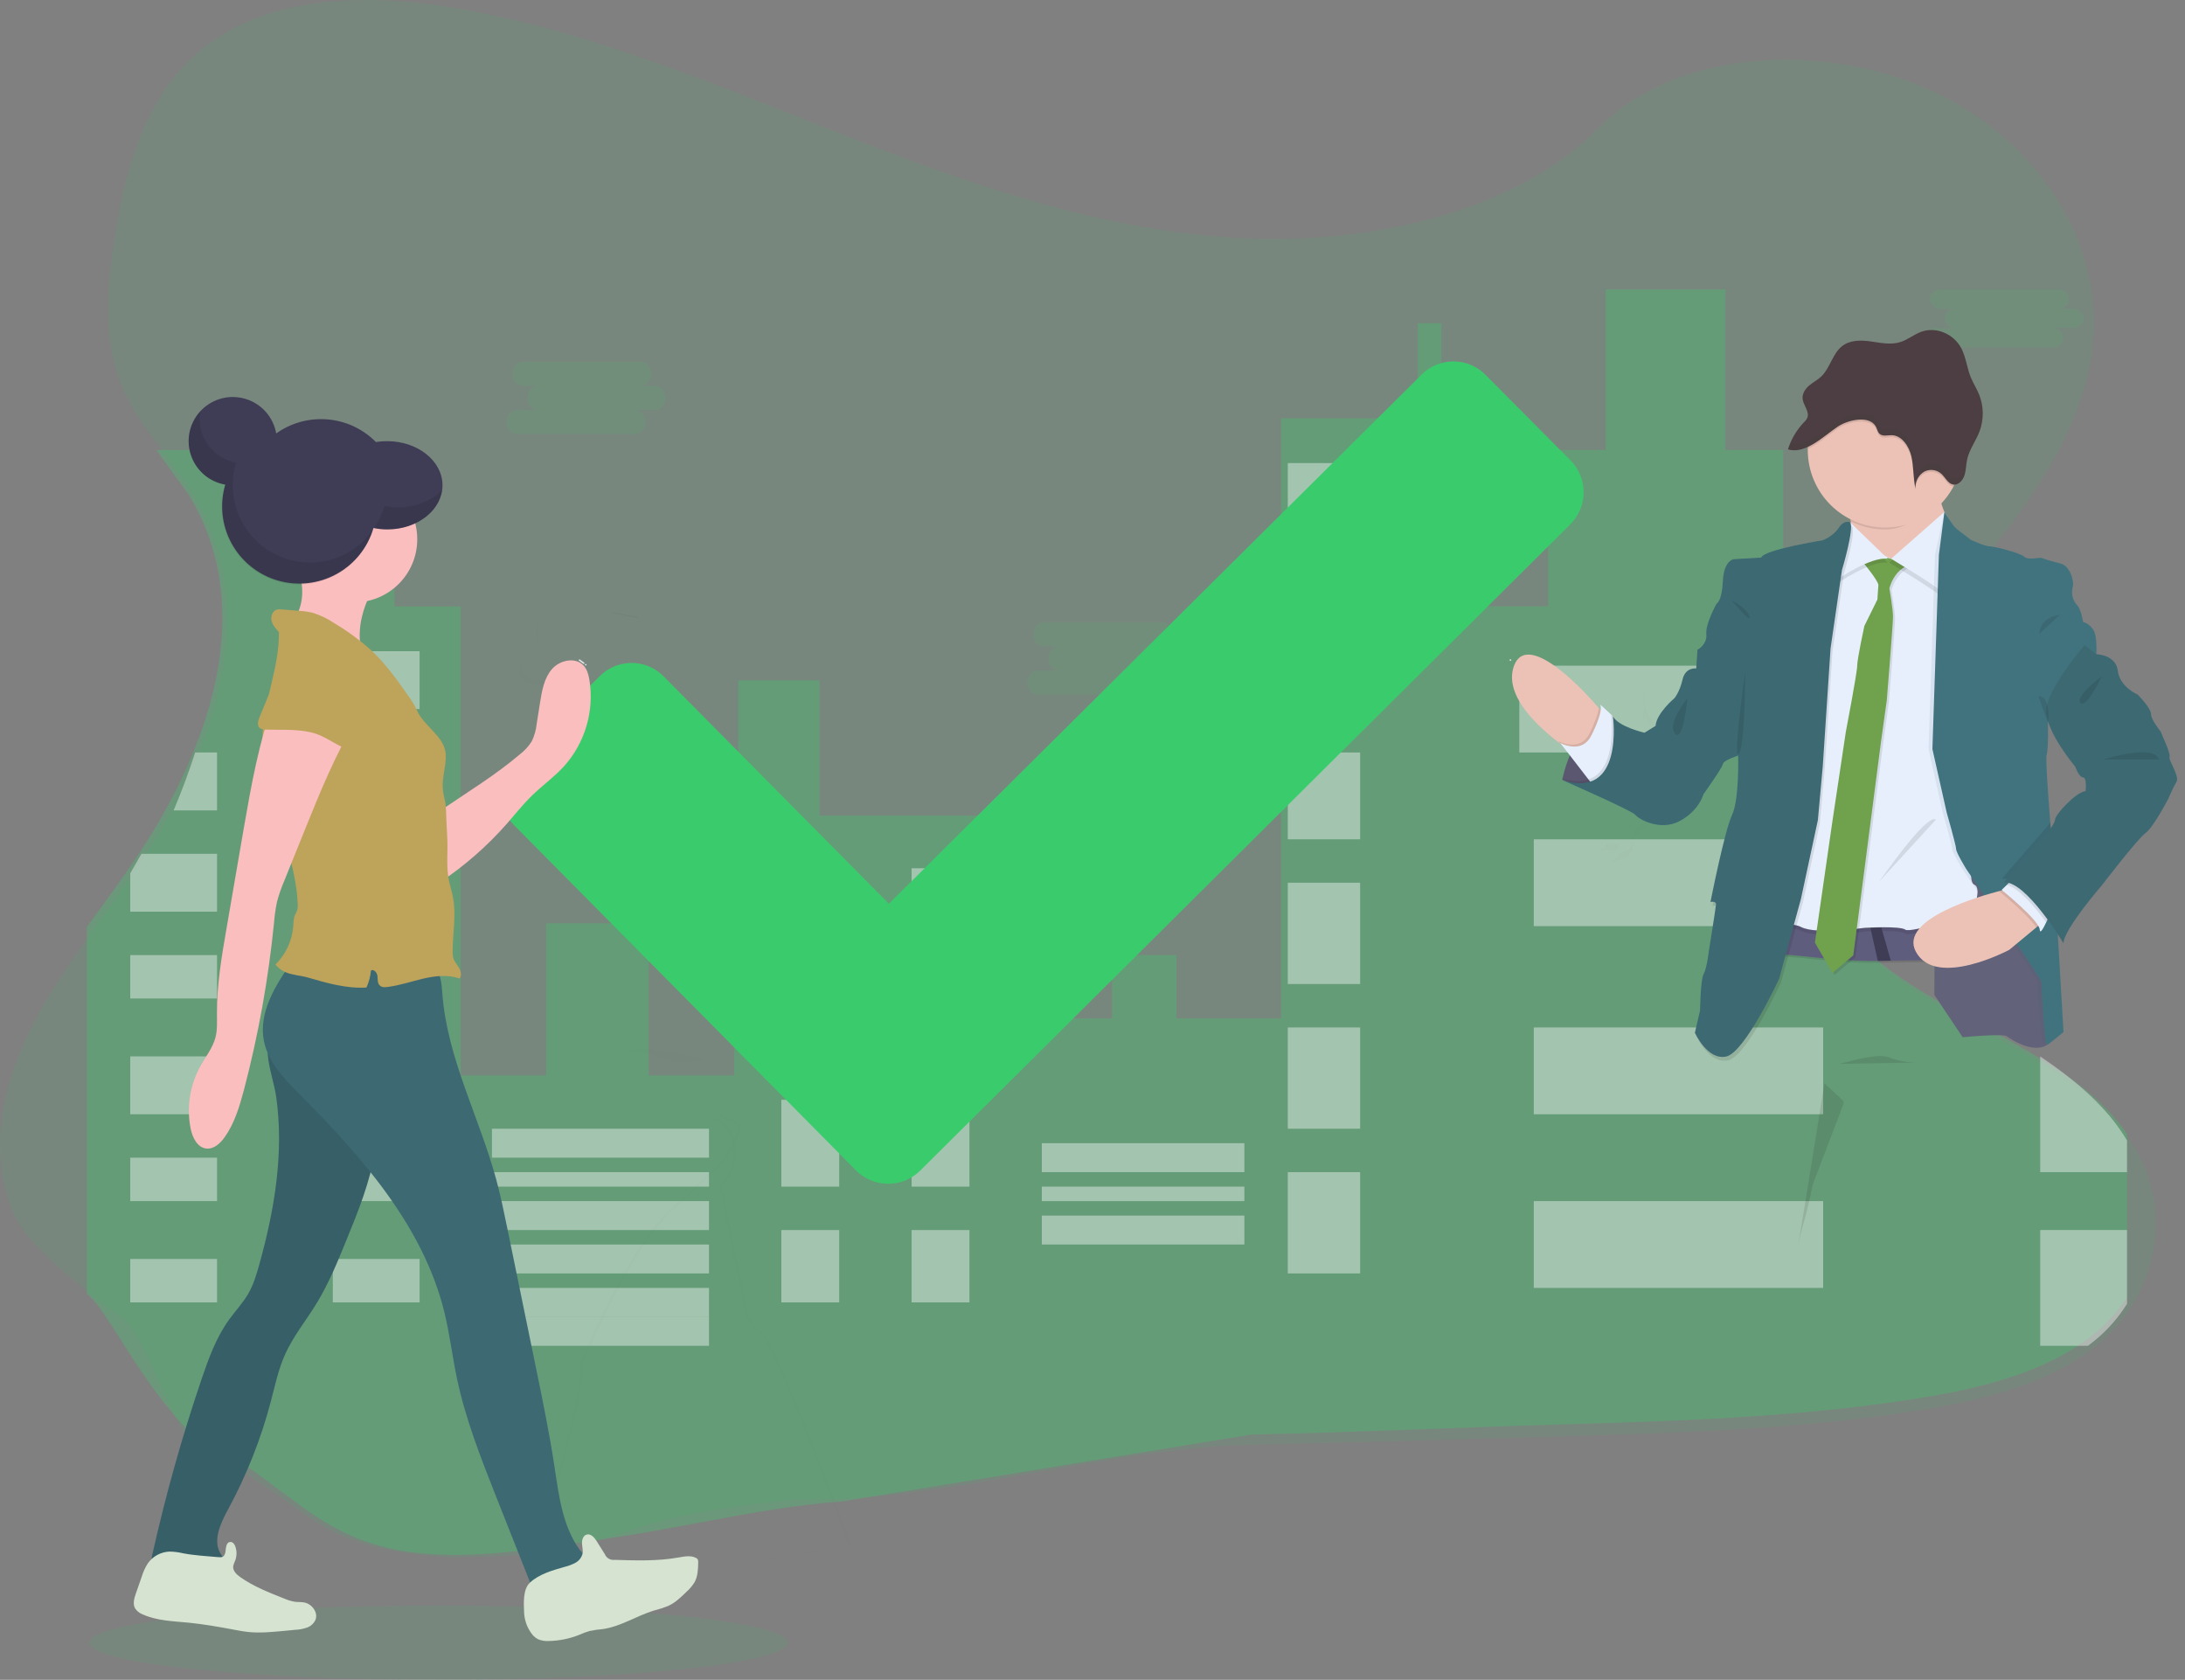 <svg width="147" height="113" viewBox="0 0 147 113" fill="none" xmlns="http://www.w3.org/2000/svg">
<rect x="0" y="0" width="147" height="113" fill="#808080" stroke="none"/>
<path opacity="0.1" d="M29.5 113C42.479 113 53 111.881 53 110.5C53 109.119 42.479 108 29.5 108C16.521 108 6 109.119 6 110.5C6 111.881 16.521 113 29.5 113Z" fill="#3ACC6C"/>
<path opacity="0.1" d="M143.352 87.956C142.751 88.884 142.013 89.716 141.164 90.423C140.93 90.616 140.688 90.805 140.441 90.98C137.288 93.251 133.066 94.249 128.965 94.896C121.003 96.151 112.874 96.395 104.779 96.635C97.964 96.838 91.145 97.042 84.327 97.177C74.582 97.373 63.27 101.119 53.541 100.865C38.939 102.325 42.678 104.759 30.177 104.759C20.325 104.083 21.526 101.347 12.949 97.177C11.682 95.998 9.687 89.714 8.274 88.697C5.945 86.995 1.898 83.974 0.872 81.535C-0.778 77.614 0.094 73.209 1.979 69.365C3.122 67.04 4.605 64.863 6.145 62.706C7.057 61.425 7.988 60.152 8.874 58.86C8.967 58.733 9.057 58.597 9.146 58.464C9.317 58.21 9.487 57.955 9.654 57.701C10.349 56.627 11.008 55.52 11.612 54.391C12.215 53.265 12.759 52.108 13.243 50.926C13.688 49.846 14.069 48.741 14.386 47.616C14.597 46.859 14.774 46.099 14.911 45.339C15.662 41.201 15.265 37.065 13.044 33.321C13.023 33.284 13 33.245 12.977 33.208L12.949 33.163C12.322 32.131 11.565 31.159 10.822 30.182C9.933 29.011 9.058 27.832 8.443 26.543C6.823 23.135 7.173 19.304 7.762 15.665C8.548 10.827 10.01 5.608 14.538 2.593C19.241 -0.546 25.918 -0.387 31.756 0.736C40.826 2.476 49.203 6.125 57.661 9.418C66.118 12.711 74.973 15.723 84.273 16.045C92.484 16.331 102.061 14.193 107.511 8.63C112.804 3.229 122.754 2.818 129.929 6.084C136.773 9.197 141.199 15.785 140.867 22.364C140.382 31.945 131.174 39.294 125.68 47.678C125.434 48.052 125.194 48.435 124.965 48.823C122.808 52.48 121.479 56.68 123.07 60.487C125.205 65.588 131.545 68.076 136.891 71.28C139.473 72.827 141.829 74.541 143.352 76.802C143.409 76.884 143.461 76.964 143.513 77.044C145.662 80.379 145.5 84.638 143.352 87.956Z" fill="#3ACC6C"/>
<path opacity="0.3" d="M9.351 57.422C10.047 56.364 10.706 55.271 11.31 54.157C11.913 53.047 12.458 51.907 12.943 50.741C13.388 49.675 13.769 48.585 14.086 47.476C14.297 46.728 14.475 45.979 14.612 45.229C15.362 41.146 14.966 37.066 12.744 33.372C12.722 33.336 12.699 33.297 12.677 33.26L10.518 30.275H26.536V40.794H30.992V72.349H36.742V62.113H43.641V72.349H49.387V54.863H49.674V45.765H55.134V54.863H67.782V68.51H74.826V64.24H79.143V68.51H86.186V28.137H95.384V21.74H96.965V28.137H99.552V40.789H104.152V30.27H108.033V19.469H116.081V30.27H119.962V40.789H124.705V48.665C122.547 52.273 121.217 56.416 122.809 60.173C124.945 65.205 131.287 67.661 136.635 70.822C139.218 72.349 141.575 74.041 143.098 76.271V87.279C142.497 88.194 141.758 89.013 140.909 89.709C140.676 89.9 140.433 90.086 140.187 90.259C137.033 92.5 132.809 93.484 128.706 94.122C120.741 95.361 112.609 95.602 104.511 95.838C97.694 96.039 90.997 96.367 84.177 96.5L56.677 101C50.177 101.5 45.677 103 37.177 104C21.677 106.5 21.523 100.614 12.943 96.5C9.351 93 7.253 88.062 5.84 87.058V62.363C6.752 61.1 7.684 59.844 8.57 58.569L9.351 57.422Z" fill="#3ACC6C"/>
<path opacity="0.4" d="M22.39 47.7H28.23V43.806H22.39V47.7Z" fill="white"/>
<path opacity="0.4" d="M14.602 50.62V54.514H11.682C12.216 53.248 12.7 51.949 13.131 50.62H14.602Z" fill="white"/>
<path opacity="0.4" d="M22.39 54.514H28.23V50.62H22.39V54.514Z" fill="white"/>
<path opacity="0.4" d="M9.517 57.435H14.602V61.328H8.762V58.745L9.517 57.435Z" fill="white"/>
<path opacity="0.4" d="M22.39 61.328H28.23V57.434H22.39V61.328Z" fill="white"/>
<path opacity="0.4" d="M14.602 64.249H8.762V67.169H14.602V64.249Z" fill="white"/>
<path opacity="0.4" d="M22.39 67.169H28.23V64.249H22.39V67.169Z" fill="white"/>
<path opacity="0.4" d="M14.602 71.063H8.762V74.957H14.602V71.063Z" fill="white"/>
<path opacity="0.4" d="M22.39 74.957H28.23V71.063H22.39V74.957Z" fill="white"/>
<path opacity="0.4" d="M14.602 77.877H8.762V80.797H14.602V77.877Z" fill="white"/>
<path opacity="0.4" d="M22.39 80.797H28.23V77.877H22.39V80.797Z" fill="white"/>
<path opacity="0.4" d="M14.602 84.691H8.762V87.612H14.602V84.691Z" fill="white"/>
<path opacity="0.4" d="M22.39 87.612H28.23V84.691H22.39V87.612Z" fill="white"/>
<path opacity="0.4" d="M47.7 75.93H33.098V77.877H47.7V75.93Z" fill="white"/>
<path opacity="0.4" d="M47.7 78.851H33.098V79.824H47.7V78.851Z" fill="white"/>
<path opacity="0.4" d="M47.7 80.797H33.098V82.744H47.7V80.797Z" fill="white"/>
<path opacity="0.4" d="M83.718 76.904H70.09V78.851H83.718V76.904Z" fill="white"/>
<path opacity="0.4" d="M83.718 79.824H70.09V80.798H83.718V79.824Z" fill="white"/>
<path opacity="0.4" d="M83.718 81.771H70.09V83.718H83.718V81.771Z" fill="white"/>
<path opacity="0.4" d="M47.7 83.718H33.098V85.665H47.7V83.718Z" fill="white"/>
<path opacity="0.4" d="M47.7 86.638H33.098V88.585H47.7V86.638Z" fill="white"/>
<path opacity="0.4" d="M47.7 88.585H33.098V90.532H47.7V88.585Z" fill="white"/>
<path opacity="0.4" d="M56.46 58.408H52.566V63.275H56.46V58.408Z" fill="white"/>
<path opacity="0.4" d="M61.329 63.275H65.223V58.408H61.329V63.275Z" fill="white"/>
<path opacity="0.4" d="M56.46 66.196H52.566V71.063H56.46V66.196Z" fill="white"/>
<path opacity="0.4" d="M61.329 71.063H65.223V66.196H61.329V71.063Z" fill="white"/>
<path opacity="0.4" d="M56.46 73.983H52.566V79.824H56.46V73.983Z" fill="white"/>
<path opacity="0.4" d="M61.329 79.824H65.223V73.983H61.329V79.824Z" fill="white"/>
<path opacity="0.4" d="M56.46 82.745H52.566V87.612H56.46V82.745Z" fill="white"/>
<path opacity="0.4" d="M61.329 87.612H65.223V82.745H61.329V87.612Z" fill="white"/>
<path opacity="0.4" d="M91.506 31.151H86.639V37.965H91.506V31.151Z" fill="white"/>
<path opacity="0.4" d="M91.506 40.886H86.639V47.7H91.506V40.886Z" fill="white"/>
<path opacity="0.4" d="M91.506 50.62H86.639V56.461H91.506V50.62Z" fill="white"/>
<path opacity="0.4" d="M91.506 59.381H86.639V66.196H91.506V59.381Z" fill="white"/>
<path opacity="0.4" d="M91.506 69.116H86.639V75.93H91.506V69.116Z" fill="white"/>
<path opacity="0.4" d="M91.506 78.851H86.639V85.665H91.506V78.851Z" fill="white"/>
<path opacity="0.4" d="M121.684 44.779H102.215V50.62H121.684V44.779Z" fill="white"/>
<path opacity="0.4" d="M121.683 56.461H103.188V62.302H121.683V56.461Z" fill="white"/>
<path opacity="0.4" d="M122.657 69.116H103.188V74.957H122.657V69.116Z" fill="white"/>
<path opacity="0.4" d="M122.657 80.797H103.188V86.638H122.657V80.797Z" fill="white"/>
<path opacity="0.4" d="M143.099 76.719V78.851H137.258V71.063C139.592 72.645 141.722 74.402 143.099 76.719Z" fill="white"/>
<path opacity="0.4" d="M143.099 82.745V87.713C142.555 88.579 141.889 89.354 141.121 90.013C140.91 90.193 140.691 90.369 140.469 90.532H137.258V82.745H143.099Z" fill="white"/>
<path opacity="0.1" d="M44.117 25.958H43.132C43.315 25.958 43.49 25.873 43.62 25.721C43.749 25.569 43.822 25.363 43.822 25.147C43.822 24.932 43.749 24.726 43.62 24.574C43.49 24.422 43.315 24.336 43.132 24.336H35.153C34.97 24.336 34.795 24.422 34.666 24.574C34.536 24.726 34.464 24.932 34.464 25.147C34.464 25.363 34.536 25.569 34.666 25.721C34.795 25.873 34.97 25.958 35.153 25.958H36.138C35.96 25.967 35.792 26.057 35.669 26.208C35.546 26.359 35.477 26.561 35.477 26.77C35.477 26.98 35.546 27.181 35.669 27.332C35.792 27.483 35.96 27.573 36.138 27.582H34.76C34.577 27.582 34.401 27.667 34.272 27.819C34.143 27.971 34.07 28.178 34.07 28.393C34.07 28.608 34.143 28.814 34.272 28.966C34.401 29.118 34.577 29.204 34.76 29.204H42.738C42.92 29.204 43.096 29.118 43.225 28.966C43.354 28.814 43.427 28.608 43.427 28.393C43.427 28.178 43.354 27.971 43.225 27.819C43.096 27.667 42.92 27.582 42.738 27.582H44.117C44.295 27.573 44.463 27.483 44.587 27.332C44.71 27.181 44.778 26.98 44.778 26.77C44.778 26.561 44.71 26.359 44.587 26.208C44.463 26.057 44.295 25.967 44.117 25.958Z" fill="#3ACC6C"/>
<path opacity="0.1" d="M79.165 43.481H78.18C78.362 43.481 78.537 43.395 78.667 43.243C78.796 43.091 78.869 42.885 78.869 42.67C78.869 42.455 78.796 42.248 78.667 42.096C78.537 41.944 78.362 41.859 78.18 41.859H70.202C70.019 41.859 69.844 41.944 69.715 42.096C69.586 42.248 69.513 42.455 69.513 42.67C69.513 42.885 69.586 43.091 69.715 43.243C69.844 43.395 70.019 43.481 70.202 43.481H71.185C71.007 43.49 70.839 43.579 70.716 43.73C70.592 43.882 70.524 44.083 70.524 44.292C70.524 44.502 70.592 44.703 70.716 44.855C70.839 45.006 71.007 45.095 71.185 45.104H69.806C69.716 45.104 69.626 45.125 69.543 45.166C69.459 45.207 69.383 45.267 69.319 45.342C69.255 45.417 69.204 45.507 69.17 45.605C69.135 45.703 69.117 45.809 69.117 45.915C69.117 46.022 69.135 46.127 69.17 46.226C69.204 46.324 69.255 46.413 69.319 46.489C69.383 46.564 69.459 46.624 69.543 46.664C69.626 46.705 69.716 46.726 69.806 46.726H77.785C77.968 46.726 78.143 46.641 78.272 46.489C78.401 46.337 78.474 46.13 78.474 45.915C78.474 45.7 78.401 45.494 78.272 45.342C78.143 45.19 77.968 45.104 77.785 45.104H79.165C79.342 45.095 79.51 45.006 79.633 44.855C79.757 44.703 79.825 44.502 79.825 44.292C79.825 44.083 79.757 43.882 79.633 43.73C79.51 43.579 79.342 43.49 79.165 43.481Z" fill="#3ACC6C"/>
<path opacity="0.1" d="M139.49 20.767H138.504C138.687 20.767 138.862 20.698 138.992 20.577C139.121 20.455 139.194 20.29 139.194 20.118C139.194 19.946 139.121 19.781 138.992 19.659C138.862 19.538 138.687 19.469 138.504 19.469H130.525C130.342 19.469 130.167 19.538 130.038 19.659C129.908 19.781 129.836 19.946 129.836 20.118C129.836 20.29 129.908 20.455 130.038 20.577C130.167 20.698 130.342 20.767 130.525 20.767H131.51C131.327 20.767 131.152 20.835 131.023 20.957C130.894 21.078 130.821 21.243 130.821 21.415C130.821 21.587 130.894 21.752 131.023 21.874C131.152 21.996 131.327 22.064 131.51 22.064H130.132C129.954 22.071 129.786 22.143 129.663 22.264C129.539 22.385 129.471 22.546 129.471 22.713C129.471 22.881 129.539 23.042 129.663 23.163C129.786 23.284 129.954 23.355 130.132 23.363H138.11C138.203 23.366 138.296 23.352 138.383 23.321C138.47 23.29 138.55 23.243 138.617 23.183C138.684 23.122 138.738 23.049 138.774 22.968C138.811 22.888 138.83 22.801 138.83 22.713C138.83 22.625 138.811 22.539 138.774 22.458C138.738 22.378 138.684 22.305 138.617 22.244C138.55 22.183 138.47 22.136 138.383 22.105C138.296 22.074 138.203 22.06 138.11 22.064H139.49C139.672 22.064 139.848 21.996 139.977 21.874C140.106 21.752 140.179 21.587 140.179 21.415C140.179 21.243 140.106 21.078 139.977 20.957C139.848 20.835 139.672 20.767 139.49 20.767Z" fill="#3ACC6C"/>
<g opacity="0.1">
<path opacity="0.1" d="M108.787 52.991C108.82 53.03 108.845 53.076 108.86 53.125C108.888 53.04 108.896 52.95 108.883 52.862C108.87 52.774 108.837 52.69 108.787 52.617C108.721 52.541 108.624 52.496 108.565 52.416C108.565 52.41 108.557 52.402 108.552 52.395C108.518 52.455 108.502 52.523 108.504 52.592C108.506 52.661 108.527 52.728 108.565 52.786C108.624 52.864 108.721 52.91 108.787 52.991Z" fill="black"/>
<path opacity="0.1" d="M110.666 48.196C110.666 48.055 110.673 47.915 110.666 47.777C110.64 47.269 110.547 46.761 110.526 46.253C110.496 46.87 110.633 47.523 110.666 48.146V48.196Z" fill="black"/>
</g>
<g opacity="0.1">
<path opacity="0.1" d="M109.119 45.614C109.119 45.699 109.119 45.784 109.119 45.868C109.119 46.142 109.142 46.42 109.152 46.696C109.164 46.34 109.132 45.976 109.119 45.614Z" fill="black"/>
<path opacity="0.1" d="M108.675 54.25C108.709 53.234 108.478 52.186 108.181 51.202C108.061 50.85 107.976 50.487 107.927 50.118C107.872 50.626 108.036 51.134 108.181 51.634C108.456 52.481 108.622 53.36 108.675 54.25Z" fill="black"/>
<path opacity="0.1" d="M119.694 46C119.715 45.758 119.757 45.519 119.821 45.284C119.885 45.106 119.912 44.917 119.901 44.728C119.895 44.695 119.887 44.662 119.877 44.63C119.861 44.705 119.841 44.779 119.821 44.853C119.713 45.225 119.67 45.613 119.694 46Z" fill="black"/>
<path opacity="0.1" d="M108.881 56.731L108.094 56.776C107.966 56.974 107.788 57.134 107.578 57.239L108.807 57.166C108.881 57.034 108.907 56.88 108.881 56.731Z" fill="black"/>
<path opacity="0.1" d="M120.348 47.817C120.281 47.965 120.163 48.084 120.017 48.152C119.87 48.221 119.703 48.235 119.547 48.192C119.293 48.107 119.166 47.726 118.933 47.671C118.679 47.61 118.592 47.862 118.425 48.026C117.545 48.888 115.994 48.718 114.869 48.682C114.336 48.666 113.717 48.705 113.407 49.139C113.242 49.369 113.205 49.663 113.119 49.933C113.032 50.202 112.852 50.481 112.573 50.524C112.293 50.568 112.065 50.376 111.926 50.143C111.812 49.904 111.72 49.655 111.652 49.399C111.459 48.858 111.091 48.401 110.776 47.922C110.721 47.84 110.669 47.754 110.622 47.667C110.554 47.955 110.526 48.251 110.541 48.546C110.541 48.566 110.541 48.588 110.541 48.608C110.551 48.437 110.577 48.267 110.617 48.1C110.664 48.188 110.716 48.274 110.771 48.354C111.086 48.834 111.454 49.29 111.647 49.831C111.715 50.087 111.807 50.336 111.921 50.575C112.056 50.804 112.302 50.994 112.567 50.956C112.833 50.918 113.026 50.633 113.113 50.364C113.201 50.095 113.24 49.802 113.402 49.572C113.712 49.138 114.331 49.099 114.864 49.115C115.988 49.151 117.538 49.321 118.42 48.457C118.587 48.294 118.674 48.043 118.927 48.104C119.161 48.159 119.292 48.54 119.542 48.625C119.952 48.763 120.47 48.382 120.377 47.93C120.37 47.892 120.361 47.854 120.348 47.817Z" fill="black"/>
<path opacity="0.1" d="M110.512 55.415C110.27 55.603 109.968 55.764 109.883 56.058C109.834 56.229 109.872 56.412 109.846 56.589C109.813 56.75 109.74 56.901 109.635 57.028C109.53 57.155 109.395 57.255 109.243 57.319C109.123 57.374 108.998 57.416 108.869 57.446C108.833 57.58 108.76 57.701 108.656 57.794C108.553 57.886 108.424 57.947 108.287 57.967C108.616 57.948 108.939 57.874 109.243 57.749C109.395 57.686 109.53 57.586 109.635 57.459C109.74 57.332 109.812 57.181 109.846 57.02C109.872 56.844 109.834 56.66 109.883 56.489C109.968 56.196 110.264 56.035 110.512 55.847C111.146 55.352 111.449 54.518 111.473 53.711C111.473 53.591 111.473 53.471 111.473 53.352C111.427 54.134 111.126 54.935 110.512 55.415Z" fill="black"/>
</g>
<g opacity="0.1">
<path opacity="0.1" d="M51.477 89.836C51.477 89.836 50.144 89.047 50.207 87.714L48.568 79.782C48.568 79.782 50.159 78.247 49.27 76.323C49.223 76.221 49.17 76.122 49.113 76.025C48.525 75.026 47.139 74.782 45.867 74.796C47.087 74.807 48.371 75.074 48.931 76.025C48.989 76.121 49.041 76.221 49.087 76.323C49.976 78.247 48.386 79.782 48.386 79.782L50.022 87.72C49.962 89.053 51.291 89.842 51.291 89.842C52.561 91.538 57.108 104.021 57.108 104.021L51.449 104.922C51.449 104.931 51.449 104.943 51.449 104.952L57.289 104.012C57.289 104.012 52.749 91.532 51.477 89.836Z" fill="black"/>
</g>
<g opacity="0.1">
<path opacity="0.1" d="M42.911 73.786C45.916 73.822 49.656 75.63 49.656 75.63C49.228 78.088 47.781 78.746 44.873 81.597C41.965 84.449 39.055 91.717 39.055 91.717C39.237 93.05 37.117 101.655 36.207 102.503C35.416 103.242 35.498 104.485 35.532 104.795L35.722 104.866C35.722 104.866 35.48 103.351 36.389 102.503C37.298 101.655 39.419 93.05 39.237 91.717C39.237 91.717 42.146 84.445 45.055 81.597C47.964 78.749 49.411 78.092 49.838 75.63C49.838 75.63 45.944 73.748 42.911 73.786Z" fill="black"/>
</g>
<g opacity="0.1">
<path opacity="0.1" d="M50.053 54.658C50.053 54.658 56.203 61.657 55.355 64.99C55.355 64.99 52.204 64.264 51.356 65.232C51.356 65.232 50.689 62.99 48.689 61.718C46.689 60.446 44.847 52.295 50.053 54.658Z" fill="black"/>
</g>
<g opacity="0.1">
<path opacity="0.1" d="M35.982 43.362C36.072 43.226 36.136 43.075 36.173 42.916C36.234 42.619 36.16 42.309 36.196 42.008C36.209 41.901 36.235 41.796 36.273 41.695C36.156 41.876 36.08 42.081 36.052 42.295C36.017 42.598 36.09 42.906 36.028 43.203C36.017 43.257 36.002 43.31 35.982 43.362Z" fill="black"/>
<path opacity="0.1" d="M45.907 49.95C45.342 50.669 44.409 51.172 43.52 50.978C43.496 51.09 43.43 51.19 43.336 51.257C44.237 51.477 45.19 50.968 45.764 50.241C45.979 49.963 46.161 49.66 46.304 49.339C46.191 49.554 46.058 49.759 45.907 49.95Z" fill="black"/>
<path opacity="0.1" d="M43.526 50.928C43.865 50.613 43.574 49.971 43.146 49.739C42.697 49.496 42.142 49.454 41.759 49.12C41.376 48.786 41.261 48.238 41.137 47.739C40.98 47.11 40.756 46.469 40.294 46.014C39.394 45.114 37.77 45.622 36.666 45.771C36.031 45.856 35.225 45.644 35.103 45.017C35.074 44.868 35.087 44.715 35.139 44.573C35.062 44.677 35.007 44.796 34.976 44.921C34.945 45.047 34.939 45.177 34.959 45.305C35.086 45.932 35.889 46.144 36.523 46.058C37.626 45.909 39.25 45.401 40.15 46.303C40.608 46.761 40.836 47.398 40.993 48.027C41.12 48.525 41.228 49.069 41.616 49.407C42.003 49.745 42.554 49.788 43.002 50.026C43.323 50.198 43.566 50.605 43.526 50.928Z" fill="black"/>
</g>
<path opacity="0.05" d="M42.899 41.513L41.234 41.188L41.223 41.248L42.888 41.573L42.899 41.513Z" fill="black"/>
<g opacity="0.1">
<path opacity="0.1" d="M42.23 70.753C43.083 70.762 43.927 70.928 44.719 71.243C45.989 71.758 47.333 71.243 47.333 71.243C47.333 71.243 43.504 70.132 42.23 70.753Z" fill="black"/>
</g>
<path d="M105.102 52.461C105.102 52.461 105.912 48.207 108.515 48.185L110.42 52.109L109.139 52.981C109.139 52.981 106.388 53.069 105.102 52.461Z" fill="#65617D"/>
<path opacity="0.1" d="M110.415 52.103L109.139 52.981C109.139 52.981 107.198 53.042 105.812 52.702C105.568 52.645 105.33 52.564 105.102 52.461C105.102 52.461 105.102 52.437 105.115 52.392C105.115 52.387 105.115 52.381 105.115 52.375C105.235 51.842 105.4 51.319 105.608 50.813C105.688 50.623 105.78 50.426 105.877 50.229C106.259 49.494 106.795 48.773 107.528 48.416C107.799 48.283 108.094 48.206 108.396 48.189H108.474H108.511L108.554 48.275L109.198 49.602L110.415 52.103Z" fill="black"/>
<path d="M132.04 69.774C132.04 69.774 134.776 69.512 135.017 69.708C135.257 69.905 136.811 70.915 137.732 70.279C138.652 69.643 138.038 67.428 138.038 67.34C138.038 67.252 137.95 64.118 137.95 64.118L136.309 61.903L134.251 58.023L130.049 57.605L130.157 63.766L130.137 66.923L132.04 69.774Z" fill="#65617D"/>
<path opacity="0.1" d="M132.04 69.774C132.04 69.774 134.776 69.512 135.017 69.708C135.257 69.905 136.811 70.915 137.732 70.279C138.652 69.643 138.038 67.428 138.038 67.34C138.038 67.252 137.95 64.118 137.95 64.118L136.309 61.903L134.251 58.023L130.049 57.605L130.157 63.766L130.137 66.923L132.04 69.774Z" fill="#4C7660"/>
<path d="M107.964 48.071C107.964 48.071 107.748 50.745 106.077 50.787C106.077 50.787 105.607 50.508 104.972 50.027C103.51 48.932 101.192 46.827 101.832 44.867C102.751 42.062 107.216 47.238 107.216 47.238L107.56 47.623L107.964 48.071Z" fill="#ECC2B6"/>
<path opacity="0.1" d="M107.963 48.071C107.963 48.071 107.748 50.746 106.077 50.788C106.077 50.788 105.606 50.509 104.971 50.028L104.832 49.845C105.114 49.993 105.426 50.077 105.744 50.092C106.162 50.1 106.632 49.952 106.934 49.34C107.109 48.996 107.263 48.642 107.395 48.279C107.474 48.066 107.53 47.845 107.562 47.621L107.963 48.071Z" fill="black"/>
<path d="M107.241 52.915L106.866 52.432L105.613 50.807L104.963 49.978C105.245 50.125 105.556 50.209 105.873 50.223C106.291 50.233 106.762 50.084 107.064 49.471C107.239 49.128 107.393 48.773 107.525 48.41C107.732 47.819 107.728 47.515 107.654 47.412C107.58 47.309 108.119 47.809 108.378 48.056L108.388 48.064L108.508 48.179L108.554 48.268L109.187 49.538C109.187 49.538 109.187 49.557 109.187 49.592C109.246 49.995 109.459 52.552 107.241 52.915Z" fill="#E7EFFD"/>
<path d="M131.429 35.529L128.189 38.995C128.189 38.995 124.031 37.321 124.468 36.763C124.638 36.543 124.608 35.847 124.513 35.079C124.36 33.864 124.031 32.465 124.031 32.465C124.031 32.465 131.298 31.281 130.684 32.51C130.461 32.958 130.498 33.486 130.638 33.966C130.816 34.526 131.083 35.054 131.429 35.529Z" fill="#ECC2B6"/>
<path opacity="0.1" d="M130.684 32.504C130.461 32.952 130.354 32.995 130.493 33.48C129.543 34.501 128.335 35.618 126.833 35.618C126.028 35.62 125.234 35.434 124.513 35.074C124.36 33.86 124.031 32.461 124.031 32.461C124.031 32.461 131.298 31.276 130.684 32.504Z" fill="black"/>
<path d="M132.041 30.268C132.041 31.652 131.492 32.979 130.515 33.958C129.538 34.937 128.213 35.486 126.831 35.486C125.449 35.486 124.124 34.937 123.147 33.958C122.17 32.979 121.621 31.652 121.621 30.268C121.621 30.243 121.621 30.218 121.621 30.193C121.651 28.822 122.218 27.519 123.2 26.564C124.181 25.608 125.499 25.079 126.867 25.088C128.236 25.098 129.546 25.647 130.513 26.616C131.481 27.585 132.029 28.897 132.04 30.268H132.041Z" fill="#ECC2B6"/>
<path opacity="0.1" d="M132.795 64.691C132.099 64.691 129.807 64.716 127.24 64.757H127.208L126.36 64.771H126.333C123.288 64.82 120.288 64.224 119.084 64.337C116.522 64.578 120.003 61.966 120.003 61.966C121.911 62.43 123.874 62.629 125.836 62.557L126.573 62.519C128.899 62.387 131.238 62.169 132.461 61.8C132.546 62.481 132.67 63.467 132.795 64.691Z" fill="black"/>
<path d="M132.795 64.559C132.099 64.559 129.807 64.583 127.24 64.625H127.208L126.36 64.639H126.333C123.288 64.688 120.288 64.092 119.084 64.205C116.522 64.445 120.003 61.834 120.003 61.834C121.911 62.298 123.874 62.497 125.836 62.424L126.573 62.387C128.899 62.256 131.238 62.035 132.461 61.669C132.546 62.349 132.67 63.338 132.795 64.559Z" fill="#5F5D7E"/>
<path opacity="0.1" d="M125.429 36.981L121.401 38.867L118.295 62.934C118.295 62.934 120.133 62.097 121.184 62.627C122.235 63.157 125.474 62.672 125.474 62.672C125.474 62.672 127.841 62.532 128.187 62.803C128.534 63.073 132.654 61.707 132.654 61.707C132.654 61.707 133.397 60.04 132.828 59.778C132.258 59.516 133.003 56.923 133.003 56.923L132.654 39.56L131.958 37.328L130.075 36.189L128.15 37.723L127.231 37.855L125.429 36.981Z" fill="black"/>
<path d="M125.429 36.713L121.403 38.599L118.295 62.672C118.295 62.672 120.133 61.835 121.184 62.365C122.235 62.895 125.474 62.408 125.474 62.408C125.474 62.408 127.841 62.277 128.187 62.539C128.534 62.801 132.654 61.443 132.654 61.443C132.654 61.443 133.397 59.778 132.828 59.514C132.258 59.251 133.003 56.664 133.003 56.664L132.654 39.3L131.958 37.069L130.075 35.928L128.15 37.462L127.231 37.593L125.429 36.713Z" fill="#E7EFFD"/>
<path opacity="0.1" d="M125.365 37.831C125.365 37.831 126.526 39.212 126.504 39.498C126.482 39.784 126.439 40.462 126.439 40.462L125.57 42.238C125.57 42.238 125.088 44.453 125.088 44.913C125.088 45.373 124.322 49.363 124.322 49.363L123.403 55.499L122.242 63.546L123.424 65.585L124.825 64.4L126.684 50.065L127.078 47.236C127.078 47.236 127.495 42.15 127.495 41.625C127.495 41.099 127.254 39.717 127.254 39.717C127.254 39.717 127.54 38.402 128.722 38.095C129.904 37.788 128.634 38.028 128.634 38.028L127.956 37.48L127.364 37.721C127.364 37.721 125.716 37.218 125.365 37.831Z" fill="black"/>
<path d="M125.233 37.7C125.233 37.7 126.393 39.081 126.372 39.366C126.351 39.65 126.305 40.331 126.305 40.331L125.429 42.107C125.429 42.107 124.947 44.321 124.947 44.781C124.947 45.241 124.182 49.232 124.182 49.232L123.261 55.368L122.102 63.413L123.284 65.452L124.684 64.268L126.543 49.934L126.937 47.105C126.937 47.105 127.355 42.02 127.355 41.492C127.355 40.965 127.114 39.586 127.114 39.586C127.114 39.586 127.392 38.27 128.58 37.963C129.768 37.656 128.494 37.897 128.494 37.897L127.814 37.349L127.224 37.59C127.224 37.59 125.584 37.086 125.233 37.7Z" fill="#70A14D"/>
<path opacity="0.1" d="M124.468 35.398C124.468 35.398 124.292 35.529 124.249 36.406C124.206 37.283 123.592 39.257 123.592 39.257C123.592 39.257 125.868 37.678 127.007 37.854L124.468 35.398Z" fill="black"/>
<path d="M124.468 35.135C124.468 35.135 124.292 35.267 124.249 36.143C124.206 37.019 123.592 38.993 123.592 38.993C123.592 38.993 125.868 37.415 127.007 37.591L124.468 35.135Z" fill="#E7EFFD"/>
<path opacity="0.1" d="M130.683 34.697L127.1 37.854C127.1 37.854 130.121 39.652 130.515 40.085C130.909 40.519 131.303 35.789 131.303 35.789L130.683 34.697Z" fill="black"/>
<path d="M130.816 34.433L127.227 37.59C127.227 37.59 130.246 39.388 130.64 39.822C131.035 40.255 131.429 35.524 131.429 35.524L130.816 34.433Z" fill="#E7EFFD"/>
<path opacity="0.1" d="M124.595 35.398C124.595 35.398 124.201 35.2 123.829 35.77C123.457 36.341 122.757 36.607 122.757 36.607C122.757 36.607 118.772 37.243 118.619 37.769L116.759 37.877C116.759 37.877 116.102 37.957 116.04 39.352C115.979 40.746 115.623 40.863 115.623 40.863C115.623 40.863 114.855 42.223 114.926 42.924C114.997 43.626 114.335 43.977 114.335 43.977L117.076 51.095C117.076 51.095 117.164 54.033 116.658 55.107C116.153 56.181 115.213 60.939 115.213 60.939C115.213 60.939 115.607 60.852 115.585 61.115C115.563 61.379 115.103 64.25 115.103 64.25C115.103 64.25 114.972 65.389 114.754 65.784C114.535 66.179 114.513 68.24 114.513 68.24L114.152 69.731C114.152 69.731 114.988 71.594 116.255 71.33C117.522 71.067 119.822 66.091 119.822 66.091L121.288 60.72L122.427 55.414L122.755 51.819L123.28 43.86L124.046 38.599C124.046 38.599 124.905 35.77 124.595 35.398Z" fill="black"/>
<path d="M124.468 35.135C124.468 35.135 124.074 34.938 123.702 35.508C123.331 36.079 122.629 36.345 122.629 36.345C122.629 36.345 118.646 36.981 118.492 37.507L116.632 37.617C116.632 37.617 115.975 37.705 115.91 39.086C115.844 40.466 115.492 40.599 115.492 40.599C115.492 40.599 114.726 41.958 114.796 42.66C114.866 43.361 114.206 43.711 114.206 43.711L116.937 50.832C116.937 50.832 117.025 53.77 116.52 54.844C116.014 55.918 115.076 60.676 115.076 60.676C115.076 60.676 115.47 60.588 115.447 60.852C115.425 61.115 114.966 63.987 114.966 63.987C114.966 63.987 114.835 65.126 114.616 65.521C114.398 65.915 114.375 67.977 114.375 67.977L114.027 69.474C114.027 69.474 114.863 71.338 116.128 71.075C117.394 70.813 119.697 65.835 119.697 65.835L121.163 60.464L122.302 55.165L122.629 51.57L123.155 43.612L123.921 38.351C123.921 38.351 124.774 35.508 124.468 35.135Z" fill="#3D6973"/>
<path opacity="0.1" d="M110.416 52.103L109.141 52.98C109.141 52.98 107.2 53.042 105.813 52.702L105.106 52.388L104.967 52.325L105.113 52.371C105.845 52.589 106.418 52.584 106.864 52.434C108.662 51.829 108.463 48.857 108.396 48.185C108.396 48.118 108.385 48.074 108.382 48.058C108.382 48.055 108.382 48.052 108.382 48.049L108.393 48.066C108.417 48.107 108.445 48.146 108.475 48.182C108.5 48.212 108.527 48.24 108.556 48.267L109.19 49.537C109.19 49.537 109.19 49.555 109.19 49.59L110.416 52.103Z" fill="black"/>
<path d="M114.816 43.536L114.203 43.711L114.116 44.967C114.116 44.967 113.393 44.858 113.197 45.712C113 46.567 112.649 46.968 112.649 46.968C112.649 46.968 111.445 47.976 111.38 48.831L110.635 49.291C110.635 49.291 108.906 48.896 108.512 48.195C108.512 48.195 109.3 53.851 105.098 52.471C105.098 52.471 109.804 54.532 110.022 54.816C110.241 55.101 111.686 55.932 112.999 55.235C114.312 54.537 114.597 53.437 114.597 53.437C114.597 53.437 115.867 51.662 115.91 51.398C115.953 51.135 116.939 50.828 116.939 50.828L118.822 46.269L114.816 43.536Z" fill="#3D6973"/>
<path opacity="0.1" d="M130.18 37.327L130.815 34.433C130.815 34.433 131.094 35.376 131.385 35.595C131.676 35.814 132.326 36.319 132.326 36.319C132.326 36.319 133.267 36.758 133.594 36.758C133.922 36.758 135.697 37.218 135.915 37.455C136.134 37.692 137.01 37.521 137.01 37.521C137.01 37.521 137.732 37.762 138.367 37.915C139.002 38.069 139.308 39.122 139.176 39.537C139.123 39.744 139.124 39.962 139.177 40.169C139.231 40.376 139.336 40.566 139.482 40.721C139.746 40.985 139.876 41.837 139.876 41.837C140.199 41.942 140.467 42.171 140.621 42.473C140.84 42.955 140.774 44.007 140.774 44.007L137.514 48.609C137.514 48.609 137.557 50.384 137.426 50.779C137.295 51.173 137.885 57.883 137.885 57.883L138.563 69.414C138.563 69.414 137.667 70.181 137.469 70.269C137.271 70.357 137.075 66.191 137.075 66.038C137.075 65.885 132.02 58.452 132.02 58.452C132.02 58.452 131.34 57.355 131.34 57.114C131.34 56.873 130.705 54.66 130.705 54.66L129.746 50.394L130.18 37.327Z" fill="#3D6973"/>
<path d="M141.045 43.762C141.045 43.913 141.037 44.013 141.037 44.013L137.778 48.615C137.778 48.615 137.822 50.392 137.691 50.787C137.615 51.016 137.782 53.375 137.936 55.312C138.046 56.707 138.151 57.889 138.151 57.889L138.438 62.781L138.827 69.422C138.827 69.422 137.931 70.189 137.735 70.277C137.538 70.365 137.34 66.2 137.34 66.045C137.34 65.89 132.281 58.457 132.281 58.457C132.281 58.457 131.603 57.359 131.603 57.118C131.603 56.877 130.968 54.662 130.968 54.662L130.006 50.388L130.443 37.321L130.815 34.427C130.815 34.427 131.362 35.371 131.65 35.589C131.938 35.806 132.59 36.313 132.59 36.313C132.59 36.313 133.531 36.752 133.86 36.752C134.188 36.752 135.961 37.212 136.181 37.449C136.401 37.686 137.275 37.515 137.275 37.515C137.275 37.515 137.996 37.756 138.631 37.91C139.266 38.063 139.572 39.116 139.441 39.531C139.388 39.739 139.388 39.956 139.442 40.163C139.496 40.37 139.601 40.56 139.748 40.715C140.01 40.977 140.142 41.831 140.142 41.831C140.464 41.937 140.732 42.165 140.887 42.467C141.036 42.813 141.05 43.421 141.045 43.762Z" fill="#41737E"/>
<path opacity="0.1" d="M123.723 71.567C123.876 71.567 126.262 70.777 127.093 71.129C127.925 71.48 128.955 71.479 128.955 71.479L123.723 71.567Z" fill="black"/>
<path opacity="0.1" d="M124.038 74.076L124.015 74.294L121.974 79.641C121.974 79.641 121.645 81.262 121.36 82.183C121.181 82.808 121.038 83.444 120.934 84.086L122.744 72.866L124.038 74.076Z" fill="black"/>
<path d="M127.207 64.625L126.359 64.639H126.333L125.836 62.429C126.08 62.417 126.326 62.405 126.572 62.39L127.207 64.625Z" fill="#3F3D56"/>
<path d="M137.534 61.943L136.99 62.394L135.176 63.896C135.176 63.896 130.251 66.527 128.895 64.027C127.699 61.825 133.282 60.253 134.627 59.91C134.81 59.864 134.914 59.84 134.914 59.84L137.534 61.943Z" fill="#ECC2B6"/>
<path opacity="0.1" d="M116.502 40.396C116.502 40.396 117.464 40.835 117.683 41.449C117.901 42.062 116.502 40.396 116.502 40.396Z" fill="black"/>
<path opacity="0.1" d="M113.523 46.975C113.523 46.975 112.122 48.684 112.687 49.345C113.252 50.006 113.523 46.975 113.523 46.975Z" fill="black"/>
<path opacity="0.1" d="M138.563 41.362C138.563 41.362 137.25 41.493 137.205 42.634L138.563 41.362Z" fill="black"/>
<path opacity="0.1" d="M126.395 59.339C126.534 59.208 129.547 54.737 130.247 55.13L126.395 59.339Z" fill="black"/>
<path opacity="0.1" d="M132.041 30.268C132.042 31.127 131.83 31.973 131.424 32.73H131.385C131.055 32.661 130.884 32.276 130.632 32.033C130.477 31.886 130.28 31.79 130.068 31.76C129.856 31.731 129.64 31.768 129.45 31.867C129.258 31.982 129.102 32.148 128.999 32.347C128.897 32.546 128.852 32.77 128.869 32.993C128.702 32.295 128.755 31.544 128.591 30.841C128.427 30.138 127.938 29.425 127.267 29.413C126.977 29.413 126.64 29.52 126.431 29.303C126.305 29.172 126.28 28.965 126.185 28.806C125.705 28.029 124.246 28.423 123.65 28.822C123.054 29.22 122.362 29.856 121.621 30.198C121.651 28.828 122.218 27.524 123.2 26.569C124.181 25.614 125.499 25.084 126.867 25.094C128.236 25.104 129.546 25.653 130.513 26.622C131.481 27.591 132.029 28.903 132.04 30.273L132.041 30.268Z" fill="black"/>
<path d="M126.187 28.669C126.282 28.828 126.307 29.035 126.433 29.166C126.642 29.382 126.979 29.27 127.269 29.276C127.94 29.287 128.43 30 128.593 30.703C128.756 31.405 128.703 32.153 128.871 32.854C128.854 32.632 128.899 32.408 129.002 32.209C129.104 32.011 129.26 31.845 129.452 31.73C129.641 31.631 129.857 31.594 130.069 31.623C130.28 31.653 130.478 31.749 130.632 31.896C130.884 32.136 131.05 32.521 131.387 32.594C131.724 32.666 132.036 32.345 132.156 31.997C132.275 31.648 132.266 31.266 132.344 30.905C132.493 30.22 132.938 29.659 133.179 29.01C133.473 28.218 133.465 27.346 133.157 26.561C132.992 26.142 132.749 25.778 132.582 25.367C132.331 24.742 132.264 24.038 131.958 23.442C131.443 22.445 130.229 21.948 129.232 22.327C128.756 22.507 128.342 22.854 127.859 23.009C127.213 23.217 126.521 23.06 125.851 22.967C125.182 22.873 124.441 22.865 123.902 23.306C123.283 23.813 123.113 24.767 122.531 25.325C122.286 25.559 121.982 25.709 121.725 25.925C121.467 26.141 121.244 26.463 121.273 26.814C121.312 27.269 121.757 27.682 121.592 28.102C121.533 28.224 121.45 28.333 121.349 28.422C120.862 28.935 120.499 29.553 120.289 30.228C121.461 30.595 122.728 29.301 123.646 28.694C124.249 28.286 125.708 27.891 126.187 28.669Z" fill="#4C3E42"/>
<path opacity="0.1" d="M137.535 61.944L136.99 62.394C136.51 61.592 134.537 59.991 134.537 59.991L134.622 59.909C134.804 59.863 134.909 59.839 134.909 59.839L137.535 61.944Z" fill="black"/>
<path d="M138.061 61.136C138.061 61.136 137.865 61.624 137.663 62.046C137.461 62.469 137.245 62.851 137.228 62.54C137.206 61.925 134.668 59.864 134.668 59.864L135.012 59.529L135.411 59.14L138.061 61.136Z" fill="#E7EFFD"/>
<path opacity="0.1" d="M138.147 57.891L138.434 62.783C137.755 61.725 135.888 59.009 134.688 59.097L137.599 55.75C137.72 55.615 137.832 55.472 137.933 55.321C138.043 56.713 138.147 57.891 138.147 57.891Z" fill="black"/>
<path opacity="0.1" d="M138.061 61.136C138.061 61.136 137.865 61.624 137.663 62.046C136.9 60.998 135.853 59.761 135.018 59.529L135.417 59.14L138.061 61.136Z" fill="black"/>
<path d="M140.249 43.396L141.037 44.01C141.037 44.01 142.35 44.032 142.481 45.125C142.612 46.219 143.816 46.726 143.816 46.726C143.816 46.726 144.714 47.624 144.714 48.041C144.714 48.458 145.392 49.203 145.392 49.269C145.392 49.334 146.049 50.671 145.961 50.913C145.874 51.154 146.658 52.207 146.421 52.602C146.223 52.956 146.048 53.322 145.896 53.698C145.896 53.698 144.867 55.671 144.341 56.043C143.815 56.416 141.409 59.551 141.409 59.551C141.409 59.551 138.826 62.532 138.826 63.455C138.826 63.455 136.309 59.245 134.82 59.355L137.732 56.001C137.732 56.001 138.234 55.453 138.257 55.124C138.279 54.795 139.657 53.282 140.314 53.217C140.314 53.217 140.423 52.317 140.139 52.296C139.855 52.275 139.614 51.572 139.614 51.572C139.614 51.572 137.687 49.292 137.665 47.845C137.643 46.397 140.249 43.396 140.249 43.396Z" fill="#3D6973"/>
<path opacity="0.1" d="M141.409 45.488C141.409 45.488 139.57 46.846 139.964 47.285C140.358 47.725 141.409 45.488 141.409 45.488Z" fill="black"/>
<path opacity="0.1" d="M141.496 51.095C141.496 51.095 144.91 49.999 145.255 51.095H141.496Z" fill="black"/>
<path opacity="0.1" d="M117.408 45.22C117.408 45.22 117.408 50.218 116.981 50.712C116.554 51.206 117.408 45.22 117.408 45.22Z" fill="black"/>
<path opacity="0.1" d="M137.141 46.831L137.776 48.617C137.776 48.617 138.028 46.864 137.141 46.831Z" fill="black"/>
<g opacity="0.1">
<path opacity="0.1" d="M121.671 27.668C121.831 27.257 121.412 26.854 121.357 26.413C121.302 26.538 121.278 26.673 121.287 26.809C121.315 27.142 121.566 27.452 121.625 27.76C121.644 27.731 121.659 27.7 121.671 27.668Z" fill="black"/>
<path opacity="0.1" d="M128.929 32.39C128.771 31.693 128.817 30.966 128.658 30.276C128.5 29.586 128.005 28.859 127.334 28.848C127.045 28.848 126.708 28.954 126.499 28.738C126.372 28.607 126.347 28.4 126.253 28.241C125.774 27.465 124.314 27.858 123.717 28.257C122.822 28.852 121.593 30.099 120.444 29.817C120.39 29.95 120.338 30.084 120.295 30.222C121.467 30.588 122.734 29.294 123.652 28.688C124.249 28.29 125.707 27.895 126.187 28.674C126.282 28.833 126.307 29.039 126.434 29.17C126.642 29.386 126.979 29.275 127.269 29.28C127.94 29.291 128.43 30.004 128.593 30.707C128.756 31.41 128.703 32.157 128.871 32.859C128.859 32.7 128.878 32.541 128.929 32.39Z" fill="black"/>
<path opacity="0.1" d="M132.221 31.567C132.101 31.916 131.789 32.236 131.452 32.164C131.115 32.093 130.951 31.71 130.699 31.467C130.543 31.32 130.346 31.225 130.134 31.195C129.922 31.166 129.706 31.203 129.517 31.303C129.334 31.412 129.184 31.567 129.082 31.754C128.98 31.941 128.93 32.151 128.936 32.364C129.024 32.096 129.207 31.87 129.451 31.729C129.641 31.63 129.856 31.593 130.068 31.622C130.28 31.652 130.477 31.747 130.632 31.895C130.884 32.135 131.05 32.52 131.387 32.593C131.724 32.665 132.035 32.344 132.155 31.996C132.217 31.79 132.257 31.579 132.275 31.365C132.26 31.434 132.242 31.501 132.221 31.567Z" fill="black"/>
<path opacity="0.1" d="M133.249 28.582C133.003 29.232 132.553 29.792 132.414 30.475C132.383 30.615 132.366 30.754 132.35 30.894C132.499 30.213 132.943 29.654 133.185 29.006C133.295 28.713 133.363 28.407 133.387 28.096C133.354 28.262 133.308 28.424 133.249 28.582Z" fill="black"/>
</g>
<path d="M101.617 44.456C101.647 44.456 101.671 44.432 101.671 44.402C101.671 44.371 101.647 44.347 101.617 44.347C101.587 44.347 101.562 44.371 101.562 44.402C101.562 44.432 101.587 44.456 101.617 44.456Z" fill="#E6E8EC"/>
<path d="M105.66 30.975L99.951 25.225C99.671 24.939 99.338 24.71 98.969 24.554C98.601 24.397 98.205 24.315 97.805 24.312C97.405 24.309 97.008 24.386 96.637 24.538C96.267 24.689 95.93 24.913 95.646 25.196L59.8 60.796L44.644 45.496C44.081 44.925 43.315 44.6 42.513 44.595C41.711 44.589 40.94 44.902 40.369 45.466L34.6 51.184C34.029 51.754 33.707 52.526 33.701 53.334C33.696 54.141 34.008 54.917 34.571 55.495L57.588 78.732C58.157 79.303 58.928 79.626 59.734 79.632C60.54 79.638 61.316 79.326 61.893 78.762L105.628 35.286C105.914 35.005 106.142 34.671 106.298 34.303C106.455 33.934 106.537 33.538 106.54 33.137C106.543 32.736 106.467 32.339 106.316 31.968C106.165 31.597 105.942 31.259 105.66 30.975Z" fill="#3ACC6C"/>
<path d="M21.597 38.584C24.466 38.584 26.792 36.258 26.792 33.389C26.792 30.52 24.466 28.194 21.597 28.194C18.728 28.194 16.402 30.52 16.402 33.389C16.402 36.258 18.728 38.584 21.597 38.584Z" fill="#3F3D56"/>
<path d="M18.583 73.801C19.119 77.563 18.465 81.4 17.446 85.06C17.256 85.742 17.051 86.429 16.695 87.041C16.339 87.653 15.843 88.179 15.425 88.754C14.553 89.954 14.041 91.37 13.563 92.771C12.245 96.647 11.138 100.592 10.247 104.588C10.194 104.751 10.194 104.928 10.247 105.092C10.374 105.383 10.757 105.42 11.073 105.419L15.15 105.397C15.296 105.118 15.027 104.816 14.86 104.548C14.278 103.645 14.836 102.47 15.349 101.524C16.596 99.227 17.561 96.787 18.224 94.259C18.503 93.194 18.729 92.105 19.183 91.101C19.731 89.883 20.589 88.835 21.287 87.696C22.098 86.372 22.689 84.935 23.276 83.492C24.096 81.49 24.923 79.463 25.245 77.324C25.549 75.315 25.399 73.269 25.202 71.248C25.211 71.188 25.206 71.126 25.186 71.069C25.167 71.011 25.134 70.959 25.091 70.916C25.048 70.874 24.995 70.842 24.937 70.824C24.878 70.806 24.817 70.802 24.757 70.812L19.286 70.53C18.158 70.472 17.891 70.225 18.062 71.332C18.181 72.159 18.463 72.964 18.583 73.801Z" fill="#3D6973"/>
<path opacity="0.1" d="M18.583 73.801C19.119 77.563 18.465 81.4 17.446 85.06C17.256 85.742 17.051 86.429 16.695 87.041C16.339 87.653 15.843 88.179 15.425 88.754C14.553 89.954 14.041 91.37 13.563 92.771C12.245 96.647 11.138 100.592 10.247 104.588C10.194 104.751 10.194 104.928 10.247 105.092C10.374 105.383 10.757 105.42 11.073 105.419L15.15 105.397C15.296 105.118 15.027 104.816 14.86 104.548C14.278 103.645 14.836 102.47 15.349 101.524C16.596 99.227 17.561 96.787 18.224 94.259C18.503 93.194 18.729 92.105 19.183 91.101C19.731 89.883 20.589 88.835 21.287 87.696C22.098 86.372 22.689 84.935 23.276 83.492C24.096 81.49 24.923 79.463 25.245 77.324C25.549 75.315 25.399 73.269 25.202 71.248C25.211 71.188 25.206 71.126 25.186 71.069C25.167 71.011 25.134 70.959 25.091 70.916C25.048 70.874 24.995 70.842 24.937 70.824C24.878 70.806 24.817 70.802 24.757 70.812L19.286 70.53C18.158 70.472 17.891 70.225 18.062 71.332C18.181 72.159 18.463 72.964 18.583 73.801Z" fill="black"/>
<path d="M19.659 64.655C18.548 66.253 17.382 68.093 17.751 70.007C18.032 71.46 19.139 72.586 20.184 73.64C24.36 77.833 28.467 82.492 29.888 88.24C30.254 89.725 30.431 91.249 30.747 92.744C31.319 95.462 32.345 98.06 33.362 100.642L36.089 107.523C36.934 107.544 37.766 107.304 38.47 106.836C39.175 106.368 39.718 105.695 40.027 104.907C39.669 104.88 39.203 104.534 38.993 104.243C37.831 102.634 37.593 100.565 37.295 98.603C36.965 96.435 36.525 94.285 36.083 92.135L34.13 82.626C33.905 81.529 33.679 80.43 33.386 79.349C32.249 75.161 30.096 71.211 29.763 66.881C29.714 66.245 29.683 65.546 29.252 65.073C28.798 64.575 28.054 64.492 27.381 64.453C24.66 64.278 22.311 64.013 19.659 64.655Z" fill="#3D6973"/>
<path d="M12.316 104.49C12.02 104.419 11.717 104.38 11.412 104.374C11.12 104.384 10.835 104.462 10.579 104.602C10.322 104.742 10.102 104.94 9.936 105.18C9.766 105.452 9.633 105.745 9.539 106.052L9.145 107.182C9.029 107.514 8.916 107.896 9.089 108.2C9.217 108.388 9.403 108.531 9.618 108.608C10.571 109.032 11.652 109.056 12.684 109.157C13.692 109.256 14.692 109.433 15.688 109.619C16.03 109.685 16.372 109.75 16.719 109.785C17.495 109.864 18.277 109.785 19.053 109.715L19.854 109.638C20.122 109.627 20.387 109.578 20.641 109.493C20.768 109.45 20.886 109.381 20.985 109.292C21.085 109.202 21.166 109.093 21.223 108.971C21.42 108.482 20.996 107.902 20.477 107.8C20.266 107.759 20.041 107.778 19.835 107.751C19.593 107.709 19.357 107.638 19.131 107.54C18.114 107.137 17.072 106.731 16.171 106.097C15.921 105.921 15.66 105.676 15.688 105.37C15.713 105.24 15.757 105.113 15.817 104.994C15.939 104.682 15.943 104.337 15.829 104.022C15.779 103.888 15.683 103.747 15.548 103.731C15.164 103.685 15.211 104.244 15.154 104.458C15.077 104.748 14.938 104.775 14.665 104.748C13.88 104.677 13.095 104.638 12.316 104.49Z" fill="#D5E3D0"/>
<path d="M35.258 108.395C35.265 108.963 35.46 109.512 35.813 109.957C35.921 110.09 36.055 110.198 36.208 110.275C36.438 110.37 36.687 110.409 36.935 110.39C37.626 110.375 38.31 110.237 38.953 109.982C39.18 109.879 39.413 109.791 39.651 109.719C39.95 109.657 40.253 109.614 40.557 109.588C41.759 109.415 42.814 108.706 43.975 108.347C44.322 108.261 44.662 108.149 44.992 108.013C45.452 107.796 45.824 107.431 46.188 107.078C46.403 106.888 46.589 106.666 46.738 106.42C46.951 106.023 46.964 105.548 46.973 105.099C46.981 105.029 46.969 104.958 46.938 104.894C46.905 104.848 46.86 104.813 46.807 104.791C46.454 104.617 46.036 104.704 45.645 104.772C44.232 105.024 42.786 104.977 41.352 104.931C41.216 104.949 41.078 104.923 40.958 104.854C40.839 104.786 40.746 104.681 40.693 104.554L40.148 103.682C39.992 103.432 39.745 103.146 39.463 103.232C39.238 103.3 39.146 103.576 39.155 103.813C39.164 104.05 39.236 104.285 39.191 104.516C39.159 104.644 39.101 104.763 39.021 104.867C38.941 104.971 38.841 105.057 38.726 105.121C38.497 105.245 38.253 105.339 38 105.4C37.198 105.627 36.265 105.884 35.644 106.474C35.188 106.892 35.23 107.83 35.258 108.395Z" fill="#D5E3D0"/>
<path d="M34.976 50.743C35.289 50.504 35.557 50.211 35.77 49.88C35.952 49.505 36.067 49.101 36.108 48.687L36.336 47.245C36.463 46.45 36.611 45.609 37.141 45.003C37.672 44.397 38.728 44.18 39.267 44.779C39.503 45.039 39.596 45.397 39.654 45.744C39.82 46.779 39.751 47.839 39.454 48.845C39.157 49.851 38.638 50.777 37.936 51.556C37.284 52.271 36.483 52.84 35.793 53.515C35.191 54.097 34.669 54.764 34.114 55.396C32.772 56.923 31.234 58.266 29.541 59.392C29.562 58.311 29.7 57.151 29.541 56.077C29.424 55.301 29.105 54.883 29.857 54.376C31.6 53.19 33.36 52.117 34.976 50.743Z" fill="#FBBEBE"/>
<path d="M20.322 40.108C20.265 40.881 19.944 41.672 19.305 42.118C21.115 42.751 22.901 43.45 24.663 44.213C24.322 43.886 24.219 43.385 24.203 42.914C24.158 41.683 24.584 40.473 25.206 39.412C25.305 39.277 25.362 39.117 25.37 38.95C25.35 38.607 24.943 38.449 24.609 38.369C23.468 38.092 22.305 37.923 21.133 37.864C20.631 37.848 20.037 37.69 20.15 38.328C20.258 38.924 20.367 39.505 20.322 40.108Z" fill="#FBBEBE"/>
<path d="M23.824 40.523C26.17 40.523 28.071 38.621 28.071 36.275C28.071 33.929 26.17 32.027 23.824 32.027C21.478 32.027 19.576 33.929 19.576 36.275C19.576 38.621 21.478 40.523 23.824 40.523Z" fill="#FBBEBE"/>
<path d="M28.03 47.747C27.881 47.428 27.701 47.126 27.491 46.844C26.721 45.738 25.93 44.633 24.942 43.718C24.193 43.05 23.383 42.455 22.522 41.941C22.058 41.622 21.547 41.377 21.008 41.214C20.688 41.143 20.363 41.099 20.036 41.082L18.933 40.992C18.836 40.979 18.738 40.982 18.642 41C18.343 41.076 18.206 41.448 18.27 41.749C18.334 42.05 18.561 42.294 18.762 42.522C18.811 44.773 17.81 46.993 17.675 49.241C17.438 53.172 19.837 56.828 20.029 60.762C20.049 60.94 20.03 61.12 19.974 61.289C19.942 61.371 19.894 61.445 19.857 61.525C19.744 61.772 19.748 62.052 19.728 62.324C19.649 63.293 19.224 64.202 18.532 64.885C18.712 65.108 18.943 65.284 19.206 65.399C19.67 65.601 20.224 65.618 20.716 65.759C22.001 66.134 23.317 66.512 24.653 66.432C24.819 66.071 24.921 65.684 24.956 65.288C25.145 65.171 25.363 65.422 25.392 65.643C25.421 65.864 25.379 66.121 25.538 66.281C25.696 66.441 25.897 66.416 26.09 66.391C26.905 66.288 27.688 66.014 28.488 65.829C29.287 65.644 30.141 65.556 30.919 65.82C31.076 65.621 31.009 65.326 30.881 65.108C30.753 64.89 30.571 64.698 30.499 64.456C30.462 64.316 30.447 64.171 30.452 64.027C30.452 62.785 30.708 61.529 30.465 60.31C30.394 59.953 30.281 59.604 30.208 59.245C30.063 58.549 30.085 57.831 30.104 57.12C30.122 56.41 30.037 55.641 30.022 54.92C30.022 54.622 30.002 54.325 29.964 54.029C29.915 53.72 29.819 53.418 29.793 53.105C29.714 52.312 30.034 51.524 29.986 50.728C29.906 49.519 28.501 48.862 28.03 47.747Z" fill="#BEA35B"/>
<path d="M18.442 47.178C17.413 49.907 16.911 52.801 16.408 55.676L15.245 62.427C14.915 64.335 14.584 66.255 14.597 68.19C14.597 68.734 14.632 69.287 14.49 69.812C14.304 70.501 13.842 71.075 13.491 71.701C12.781 72.98 12.544 74.469 12.823 75.905C12.942 76.508 13.268 77.193 13.879 77.262C14.382 77.317 14.817 76.918 15.11 76.505C15.784 75.559 16.119 74.417 16.418 73.292C17.382 69.617 18.056 65.871 18.434 62.09C18.47 61.611 18.537 61.136 18.636 60.666C18.764 60.181 18.928 59.708 19.127 59.248C19.571 58.145 20.017 57.043 20.462 55.94C21.49 53.393 22.523 50.834 23.934 48.477C22.539 48.076 21.087 47.605 19.692 47.208C19.29 47.089 18.858 47.16 18.442 47.178Z" fill="#FBBEBE"/>
<path d="M20.861 49.252C19.884 49.041 18.874 49.106 17.877 49.082C17.736 49.092 17.595 49.055 17.476 48.977C17.274 48.804 17.36 48.48 17.462 48.235L17.944 47.072C18.023 46.832 18.155 46.612 18.331 46.43C18.576 46.212 18.922 46.158 19.248 46.119C20.307 45.997 21.397 45.956 22.424 46.242C23.452 46.529 24.418 47.18 24.877 48.143C25.069 48.544 25.158 49.05 24.903 49.415C24.525 49.957 23.678 50.563 23.046 50.266C22.289 49.907 21.709 49.432 20.861 49.252Z" fill="#BEA35B"/>
<path d="M26.054 29.677C25.215 29.668 24.391 29.906 23.686 30.36C23.017 29.727 22.193 29.283 21.297 29.073C20.401 28.863 19.465 28.895 18.585 29.166C18.491 28.63 18.253 28.13 17.895 27.721C17.537 27.311 17.073 27.008 16.555 26.845C16.036 26.681 15.482 26.662 14.954 26.792C14.426 26.921 13.943 27.193 13.559 27.578C13.175 27.963 12.904 28.446 12.775 28.974C12.647 29.503 12.666 30.056 12.831 30.575C12.996 31.093 13.3 31.556 13.709 31.913C14.119 32.271 14.62 32.508 15.155 32.601C14.964 33.256 14.903 33.942 14.976 34.62C15.05 35.298 15.256 35.955 15.584 36.554C15.911 37.152 16.353 37.681 16.885 38.108C17.416 38.536 18.027 38.855 18.682 39.046C19.336 39.238 20.022 39.299 20.701 39.225C21.379 39.152 22.036 38.946 22.635 38.618C23.233 38.291 23.761 37.849 24.189 37.317C24.617 36.786 24.935 36.175 25.127 35.52C25.433 35.583 25.746 35.615 26.058 35.615C28.107 35.615 29.77 34.285 29.77 32.646C29.77 31.007 28.1 29.677 26.054 29.677Z" fill="#3F3D56"/>
<path opacity="0.1" d="M26.791 34.13C26.478 34.131 26.166 34.099 25.86 34.036C25.714 34.567 25.485 35.072 25.18 35.531C25.467 35.587 25.759 35.615 26.052 35.615C27.967 35.615 29.539 34.453 29.741 32.965C29.06 33.674 27.991 34.13 26.791 34.13Z" fill="black"/>
<path opacity="0.1" d="M20.855 37.841C20.042 37.84 19.241 37.648 18.515 37.281C17.79 36.915 17.16 36.383 16.678 35.729C16.195 35.075 15.872 34.318 15.735 33.516C15.597 32.715 15.65 31.893 15.888 31.116C15.2 30.995 14.577 30.635 14.129 30.101C13.68 29.566 13.434 28.89 13.434 28.192C13.433 28.014 13.449 27.836 13.482 27.66C13.119 28.052 12.869 28.534 12.757 29.055C12.646 29.577 12.677 30.119 12.847 30.625C13.017 31.131 13.321 31.581 13.726 31.929C14.13 32.276 14.621 32.509 15.147 32.601C14.747 33.914 14.883 35.333 15.526 36.547C16.169 37.76 17.266 38.669 18.578 39.076C19.889 39.483 21.308 39.354 22.525 38.717C23.742 38.081 24.657 36.988 25.07 35.679C24.59 36.348 23.957 36.893 23.224 37.27C22.491 37.645 21.679 37.841 20.855 37.841Z" fill="black"/>
<path d="M39.304 44.577L39.009 44.366C38.988 44.351 38.959 44.356 38.944 44.377C38.929 44.398 38.934 44.427 38.955 44.442L39.25 44.653C39.271 44.667 39.3 44.663 39.315 44.642C39.33 44.621 39.325 44.592 39.304 44.577Z" fill="#E6E8EC"/>
<path d="M39.408 44.769C39.437 44.769 39.46 44.745 39.46 44.717C39.46 44.688 39.437 44.664 39.408 44.664C39.379 44.664 39.355 44.688 39.355 44.717C39.355 44.745 39.379 44.769 39.408 44.769Z" fill="#E6E8EC"/>
</svg>
